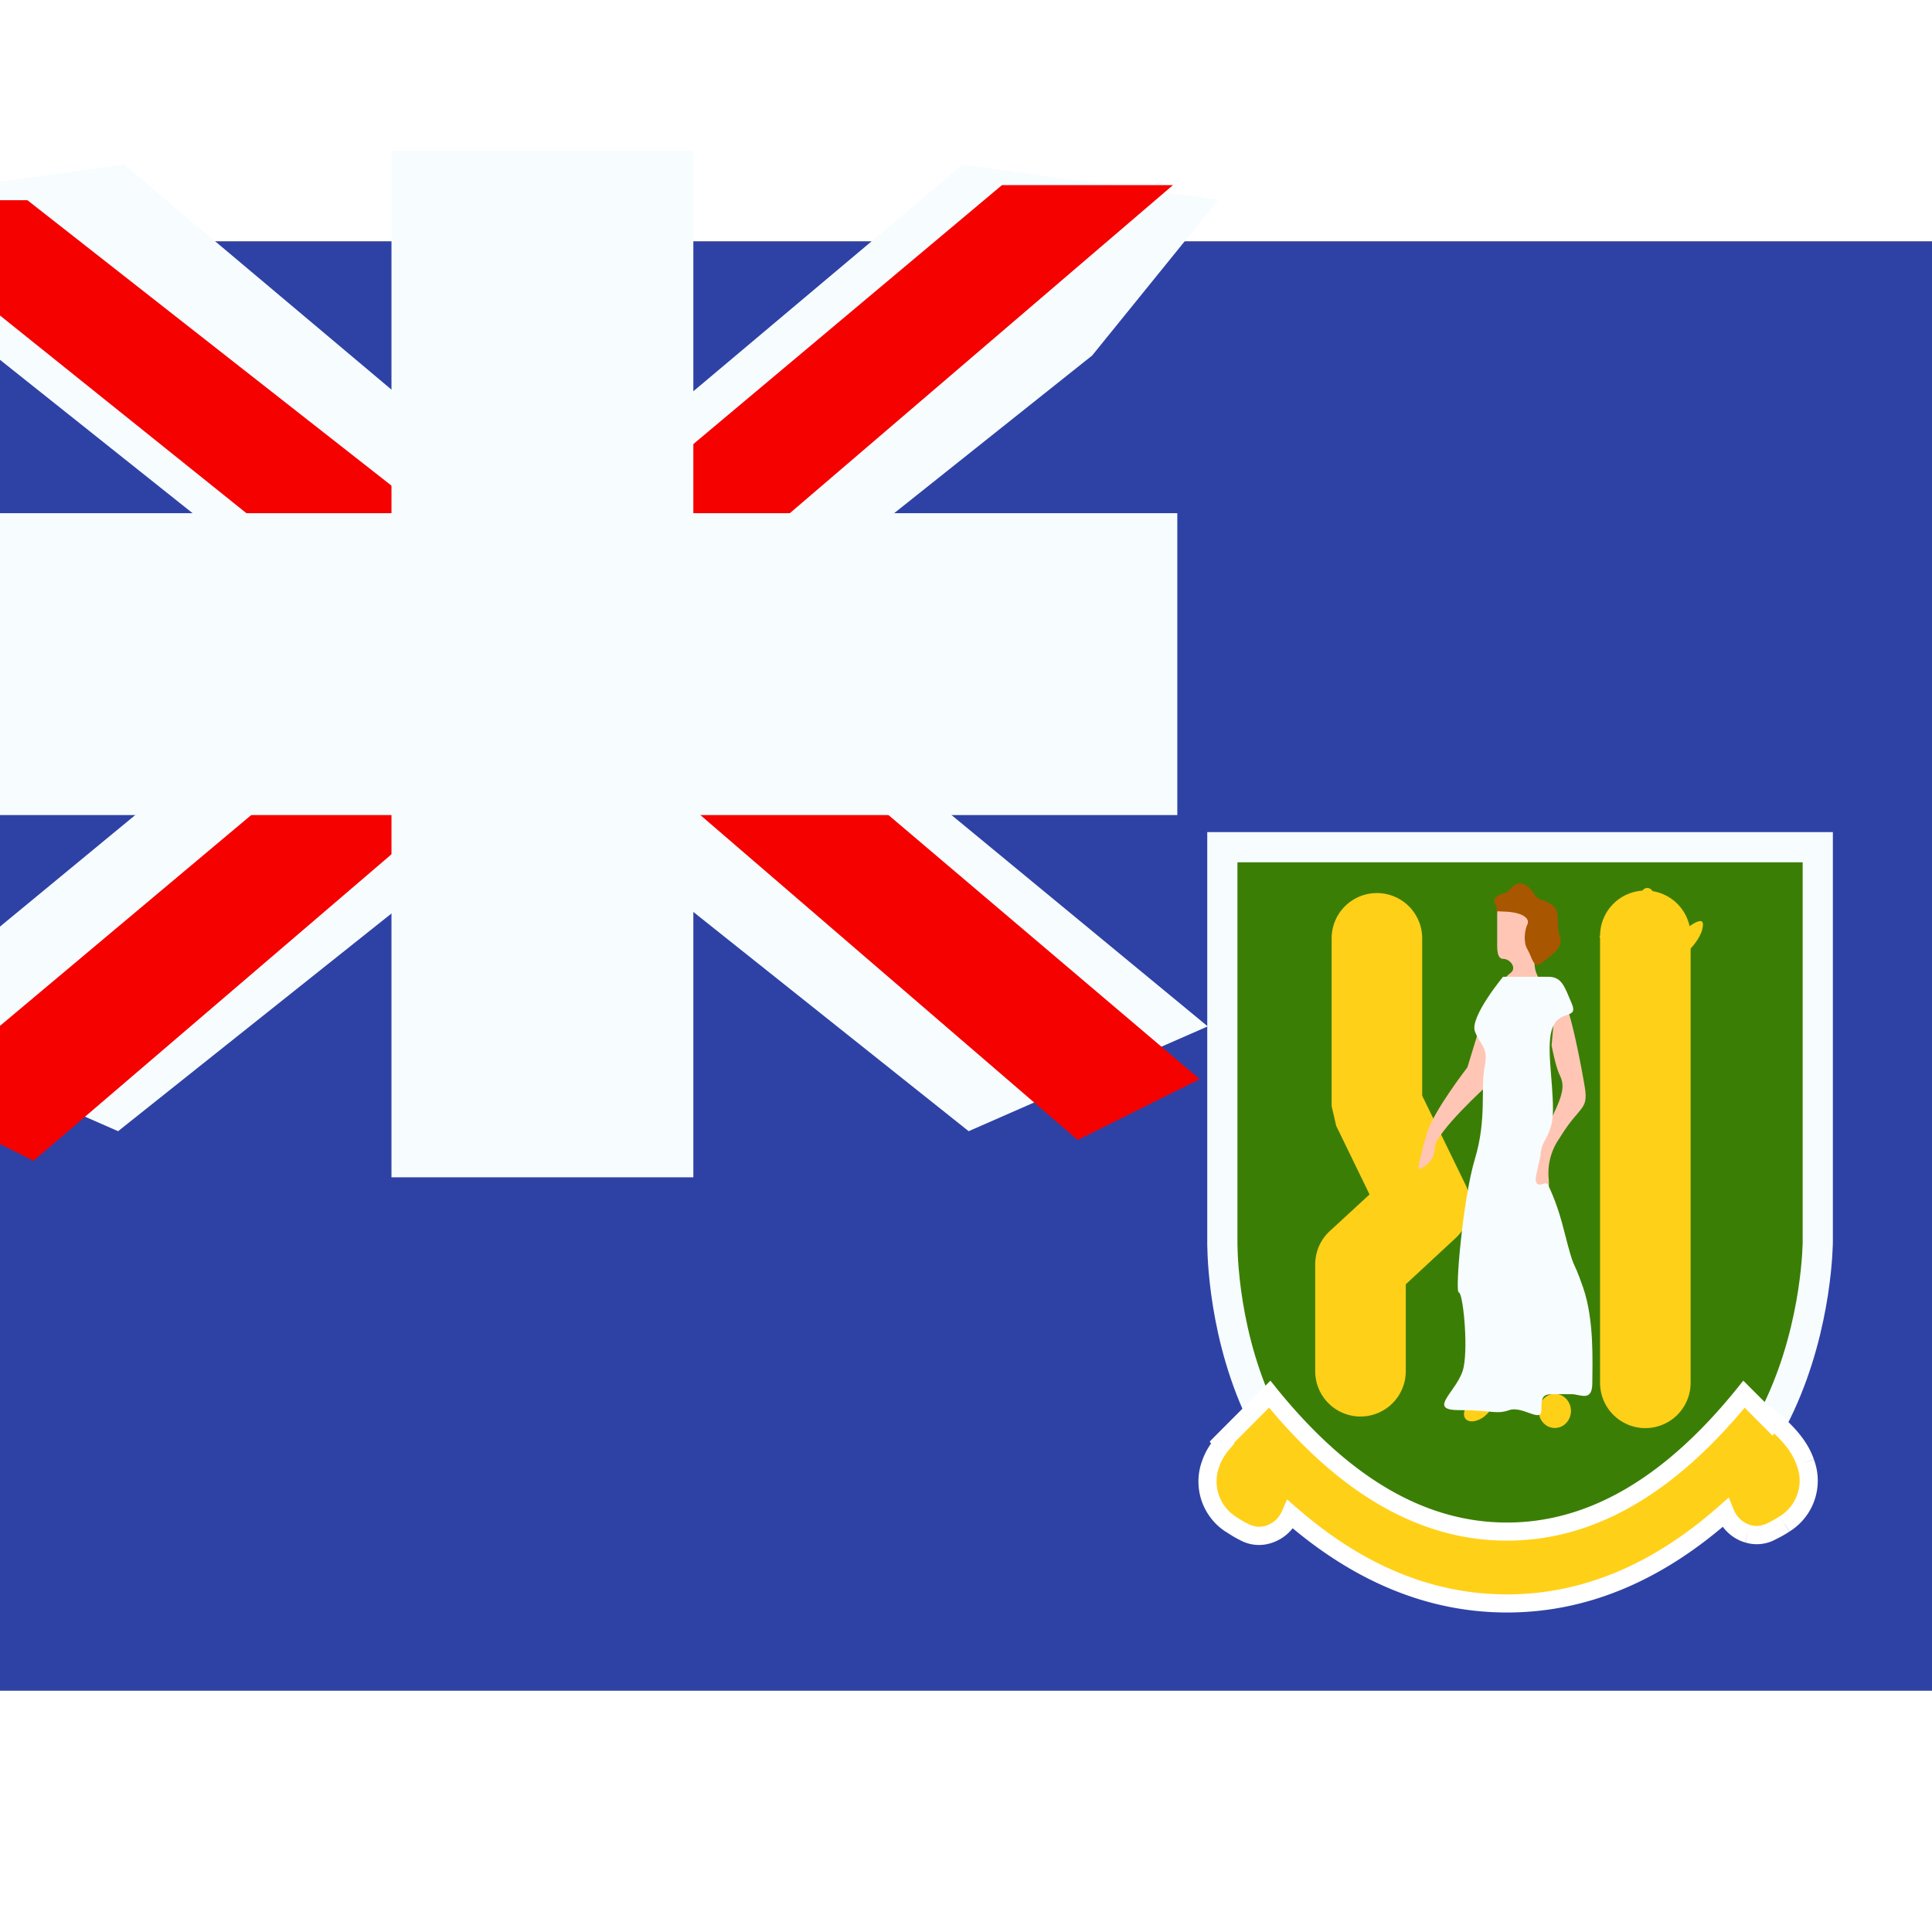 <svg fill="none" xmlns="http://www.w3.org/2000/svg" viewBox="0 0 16 12" height="1em" width="1em">
  <rect x="0" y="0" width="16" height="12" fill="#333333" stroke="none"/>
  <g mask="url(#VG_-_Virgin_Islands_(British)__a)">
    <path fill-rule="evenodd" clip-rule="evenodd" d="M0 0v12h16V0H0z" fill="#2E42A5"/>
    <g mask="url(#VG_-_Virgin_Islands_(British)__b)">
      <g mask="url(#VG_-_Virgin_Islands_(British)__c)">
        <path d="M-1.002 6.5l1.98.868L9.045.944l1.045-1.29-2.118-.29-3.29 2.768-2.649 1.865L-1.002 6.5z" fill="#F7FCFF"/>
        <path d="M-.731 7.108l1.009.505 9.436-8.08H8.298L-.731 7.109z" fill="#F50100"/>
        <path d="M10.002 6.5l-1.98.868L-.045.944-1.09-.346l2.118-.29 3.29 2.768 2.649 1.865L10.002 6.5z" fill="#F7FCFF"/>
        <path d="M9.935 6.937l-1.01.504-4.018-3.46-1.19-.386L-1.19-.342H.227L5.13 3.502l1.303.463 3.502 2.972z" fill="#F50100"/>
        <path fill-rule="evenodd" clip-rule="evenodd" d="M4.992 0h-1v3H0v1h3.992v3h1V4H9V3H4.992V0z" fill="#F50100"/>
        <path d="M3.992 0v-.75h-.75V0h.75zm1 0h.75v-.75h-.75V0zm-1 3v.75h.75V3h-.75zM0 3v-.75h-.75V3H0zm0 1h-.75v.75H0V4zm3.992 0h.75v-.75h-.75V4zm0 3h-.75v.75h.75V7zm1 0v.75h.75V7h-.75zm0-3v-.75h-.75V4h.75zM9 4v.75h.75V4H9zm0-1h.75v-.75H9V3zM4.992 3h-.75v.75h.75V3zm-1-2.25h1v-1.5h-1v1.5zM4.742 3V0h-1.5v3h1.5zM0 3.75h3.992v-1.5H0v1.5zM.75 4V3h-1.5v1h1.5zm3.242-.75H0v1.5h3.992v-1.5zM4.742 7V4h-1.5v3h1.5zm.25-.75h-1v1.5h1v-1.5zM4.242 4v3h1.5V4h-1.5zM9 3.25H4.992v1.5H9v-1.5zM8.25 3v1h1.5V3h-1.5zm-3.258.75H9v-1.5H4.992v1.5zM4.242 0v3h1.5V0h-1.5z" fill="#F7FCFF" mask="url(#VG_-_Virgin_Islands_(British)__d)"/>
      </g>
      <path fill-rule="evenodd" clip-rule="evenodd" d="M10.123 5.016v3.265s-.048 2.701 2.441 2.701c2.49 0 2.49-2.701 2.49-2.701V5.016h-4.93z" fill="#3B7E05" stroke="#F7FCFF" stroke-width=".25"/>
      <path fill-rule="evenodd" clip-rule="evenodd" d="M10.118 9.944l.397-.398c.62.766 1.272 1.138 1.965 1.138.693 0 1.344-.372 1.963-1.138l.226.227.01-.015c.137.117.229.227.272.353a.421.421 0 01-.171.51.97.97 0 01-.104.058.26.26 0 01-.202.022.29.29 0 01-.187-.173c-.562.498-1.166.75-1.807.75-.636 0-1.235-.248-1.793-.737a.29.29 0 01-.19.168.26.26 0 01-.201-.026.957.957 0 01-.103-.06.421.421 0 01-.162-.512.526.526 0 01.095-.158l-.008-.009z" fill="#FFD018"/>
      <path d="M10.515 9.546l.058-.047-.052-.065-.059.06.053.052zm-.397.398l-.053-.053-.047.048.042.053.058-.048zm4.325-.398l.053-.053-.059-.059-.052.065.058.047zm.226.227l-.053.053.064.064.051-.075-.062-.042zm.01-.015l.048-.057-.064-.054-.047.07.063.041zm.272.353l.071-.024-.07.024zm-.171.51l-.04-.064.04.063zm-.104.058l-.031-.068.031.068zm-.202.022l.02-.072-.02.072zm-.187-.173l.07-.028-.04-.098-.08.07.05.056zm-3.6.013l.049-.056-.077-.068-.041.094.069.03zm-.19.168l-.018-.072.019.072zm-.201-.026l.032-.067-.032.067zm-.103-.06l-.04.063.04-.063zm-.162-.512l.07.026-.07-.026zm.095-.158l.057.048.04-.047-.04-.048-.057.047zm.336-.46l-.397.398.107.106.396-.398-.106-.106zm2.018 1.116c-.663 0-1.295-.355-1.907-1.11l-.116.094c.628.776 1.3 1.166 2.023 1.166v-.15zm1.905-1.11c-.61.755-1.243 1.11-1.905 1.11v.15c.724 0 1.394-.39 2.021-1.165l-.116-.095zm.337.22l-.226-.226-.106.106.226.227.106-.106zm-.106-.003l-.01.015.125.084.01-.015-.125-.084zm.406.37c-.05-.144-.153-.264-.295-.385l-.097.115c.134.113.213.211.25.32l.142-.05zm-.203.598a.496.496 0 00.203-.597l-.142.049a.347.347 0 01-.14.421l.08.127zm-.111.063a.963.963 0 00.111-.063l-.08-.127a.884.884 0 01-.095.054l.064.136zm-.255.027a.326.326 0 00.255-.027l-.063-.136a.269.269 0 01-.076.025.177.177 0 01-.075-.007l-.04.145zm-.235-.217c.043.106.13.187.235.217l.041-.145a.216.216 0 01-.137-.13l-.14.058zm-1.738.797c.663 0 1.283-.262 1.857-.77l-.1-.112c-.551.488-1.138.732-1.757.732v.15zm-1.843-.756c.57.498 1.186.756 1.843.756v-.15c-.614 0-1.196-.24-1.744-.72l-.099.114zm-.12.184a.365.365 0 00.238-.21l-.137-.061a.216.216 0 01-.14.126l.039.145zm-.254-.031a.326.326 0 00.254.031l-.039-.145a.18.18 0 01-.075.005.269.269 0 01-.075-.026l-.065.135zm-.11-.065c.041.027.077.049.11.065l.065-.135a.87.87 0 01-.094-.056l-.082.126zm-.193-.6a.496.496 0 00.192.6l.082-.126a.347.347 0 01-.133-.423l-.141-.052zm.108-.181a.602.602 0 00-.108.18l.14.052a.454.454 0 01.083-.136l-.115-.096zm-.008.087a.76.76 0 00.008.008l.116-.094-.007-.009-.117.095z" fill="#fff"/>
      <path d="M11.066 7.324l-.038-.164V5.771a.375.375 0 01.75 0v1.303l.36.74a.375.375 0 01-.083.439l-.413.383v.72a.375.375 0 11-.75 0v-.884c0-.105.043-.205.12-.276l.33-.304-.276-.568z" fill="#FFD018"/>
      <path d="M13.626 5.75v3.702" stroke="#FFD018" stroke-width=".75" stroke-linecap="round" stroke-linejoin="round"/>
      <path fill-rule="evenodd" clip-rule="evenodd" d="M12.32 6.293l-.168.547s-.282.364-.334.543c-.052.178-.08.297-.066.297.014 0 .13-.05.13-.174 0-.123.438-.52.438-.52l.13-.693h-.13z" fill="#FFC6B5"/>
      <path fill-rule="evenodd" clip-rule="evenodd" d="M13.686 5.434a.058.058 0 00.006-.026c0-.03-.022-.054-.05-.054-.027 0-.05.024-.05.054 0 .013.004.025.011.034l-.189.293.02.016.189-.293a.047.047 0 00.046-.004l.199.297.02-.016-.202-.3zm-.007.254a.057.057 0 00.013-.037c0-.03-.022-.054-.05-.054-.027 0-.05.025-.05.054 0 .019.008.035.021.044l-.047.057h-.321s.035.081.144.102c.034.032.12.091.12.091l-.05.06h.347v-.06c.084 0 .116-.067.127-.09.005-.01.006-.013.006 0 0 .042.062 0 .062 0s.102-.103.102-.2c0-.096-.214.097-.214.097h-.145l-.065-.064z" fill="#FFD018"/>
      <path fill-rule="evenodd" clip-rule="evenodd" d="M12.73 6.074a.06.06 0 01.008.028c0 .032-.133.078-.23.078-.096 0-.058-.078 0-.121.059-.043-.004-.118-.058-.118-.051 0-.051-.072-.051-.13v-.235c0-.091.025-.08.072-.06a.26.26 0 00.105.027c.072 0 .076.017.087.061a.375.375 0 00.044.116c.045.08.035.1.021.128a.183.183 0 00-.021.093c0 .084.014.113.023.133zm.12.58l.027-.307s-.028-.113.038-.113c.067 0 .17.538.207.754.024.138.002.163-.06.237a1.365 1.365 0 00-.146.2.499.499 0 00-.09.341c.003.05.005.09-.025.133-.072.1-.101.006-.13-.087a1.194 1.194 0 00-.006-.02c-.027-.087.097-.348.182-.526l.03-.065c.08-.17.073-.23.038-.302-.034-.072-.066-.245-.066-.245z" fill="#FFC6B5"/>
      <path fill-rule="evenodd" clip-rule="evenodd" d="M13.01 9.685c0 .078-.06.141-.134.141-.073 0-.133-.063-.133-.141 0-.078.06-.142.133-.142.074 0 .134.064.134.142zm-.71.04c-.06.05-.133.061-.163.025s-.006-.106.054-.156.132-.062.163-.026c.03.036.006.106-.054.156z" fill="#FFD018"/>
      <path fill-rule="evenodd" clip-rule="evenodd" d="M12.476 5.392s-.14.029-.093.098c.046.07-.06.052.093.06.152.01.194.065.173.106-.02.041-.037.143 0 .205.038.062.05.169.116.115.066-.053.192-.127.153-.223-.038-.097.016-.209-.069-.263-.085-.054-.104-.021-.152-.098-.048-.076-.12-.097-.17-.049l-.051.05z" fill="#A95601"/>
      <path fill-rule="evenodd" clip-rule="evenodd" d="M12.448 6.089s-.279.336-.233.454c.045.118.114.125.08.293-.035.168.02.428-.08.76-.1.33-.167 1.107-.134 1.107s.079.429.04.621c-.04.193-.315.354-.04.354s.308.038.418 0c.11-.038.266.11.266 0s.012-.132.096-.132h.154c.074 0 .172.069.172-.095s.018-.517-.077-.79c-.095-.274-.063-.1-.156-.465-.055-.217-.098-.303-.131-.379-.023-.052-.09.04-.105-.042-.005-.027.04-.19.04-.21.004-.13.103-.153.103-.376 0-.26-.062-.544 0-.687.062-.142.215-.057.154-.195-.06-.139-.08-.218-.195-.218h-.372z" fill="#F7FCFF"/>
    </g>
  </g>
</svg>
